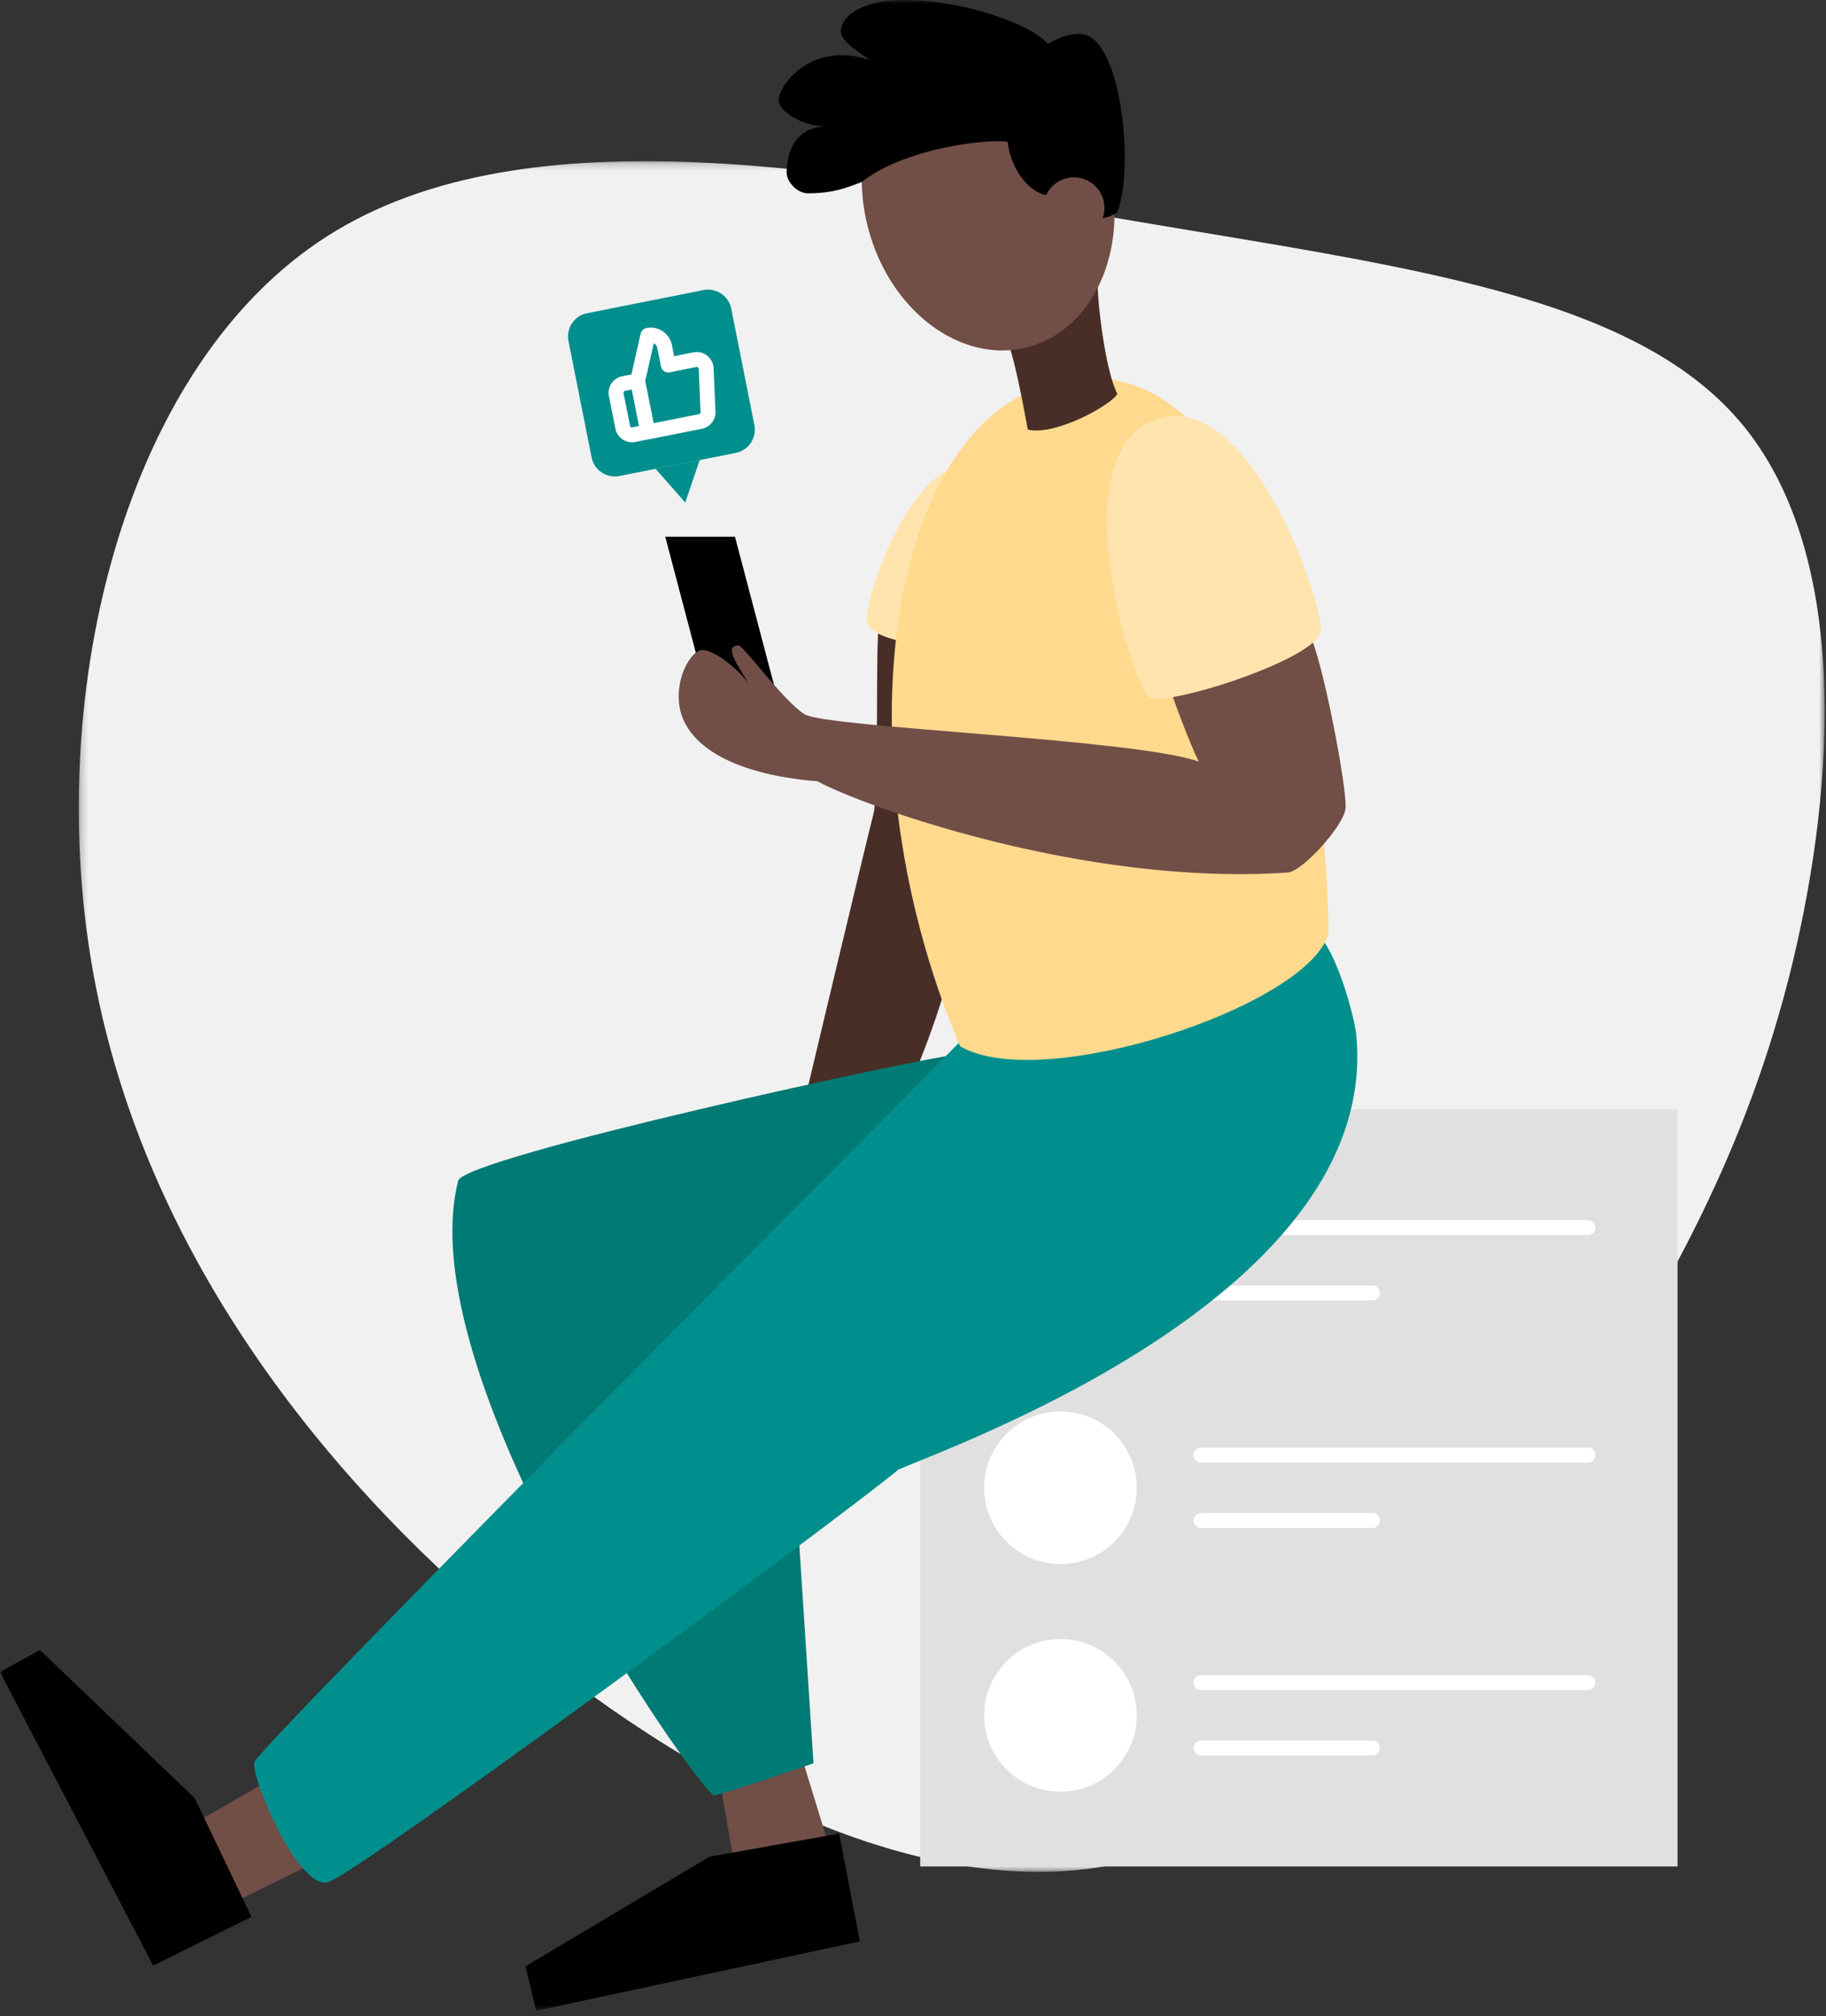 <svg xmlns="http://www.w3.org/2000/svg" xmlns:xlink="http://www.w3.org/1999/xlink" width="250" height="276" viewBox="0 0 250 276">
    <rect x="0" y="0" width="250" height="276" fill="#333333" stroke="none"/>
    <defs>
        <path id="a" d="M.207.177h239.037v234.197H.207z"/>
        <path id="c" d="M0 275.275h249.819V0H0z"/>
    </defs>
    <g fill="none" fill-rule="evenodd">
        <g transform="translate(10.575 21.89)">
            <mask id="b" fill="#fff">
                <use xlink:href="#a"/>
            </mask>
            <path fill="#F1F1F1" d="M227.707 35.905c14.865 17.568 13.177 48.99 7.095 74.197-6.151 25.27-16.76 44.403-31.625 67.246-14.865 22.842-33.972 49.45-59.26 55.6-25.287 6.151-56.629-8.223-84.196-31.066-27.568-22.842-51.426-54.28-57.775-91.984C-4.4 72.124 6.675 28 34.247 10.431 61.819-7.136 105.939 1.85 143.714 8.202c37.703 6.417 69.125 10.136 83.993 27.703" mask="url(#b)"/>
        </g>
        <path fill="#482E26" d="M120.364 85.317c-.576 2.813.05 22.953-.783 26.13-.833 3.177-10.08 42-10.08 42l14.708-4.065s5.156-11.332 7.026-21.535c1.646-8.98 1.409-42.373-10.871-42.53"/>
        <path fill="#000" d="M106.087 94.209h-9.543l-5.465-20.728h9.547z"/>
        <mask id="d" fill="#fff">
            <use xlink:href="#c"/>
        </mask>
        <path fill="#E0E0E0" d="M125.99 255.529h103.684V151.844H125.99z" mask="url(#d)"/>
        <path fill="#A4A4A4" d="M145.19 162.085c5.77 0 10.449 4.679 10.449 10.449s-4.678 10.448-10.448 10.448c-5.771 0-10.449-4.677-10.449-10.448 0-5.77 4.678-10.449 10.449-10.449" mask="url(#d)"/>
        <path stroke="#FFF" stroke-linecap="round" stroke-linejoin="round" stroke-width="2.04" d="M164.42 168.054h52.974M164.42 177.01h23.486M164.42 199.209h52.974M164.42 208.164h23.486M164.42 230.36h52.974M164.42 239.315h23.486" mask="url(#d)"/>
        <path fill="#FFF" d="M145.19 193.236c5.77 0 10.449 4.678 10.449 10.448 0 5.771-4.678 10.449-10.448 10.449-5.771 0-10.449-4.678-10.449-10.449 0-5.77 4.678-10.448 10.449-10.448M145.19 224.39c5.77 0 10.449 4.679 10.449 10.45 0 5.77-4.678 10.448-10.448 10.448-5.771 0-10.449-4.678-10.449-10.449 0-5.77 4.678-10.448 10.449-10.448" mask="url(#d)"/>
        <path fill="#714E46" d="M27 249.39l9.751-5.613 6.168 11.295-11.358 5.609zM98.536 243.778l2.175 12.483 13.185-2.242-4.349-14.167z" mask="url(#d)"/>
        <path fill="#007A74" d="M131.168 144.353c-3.884.211-67.602 14.048-68.431 17.293-6.823 26.615 32.149 82.487 35.013 84.179 3.088-.745 13.625-4.417 13.625-4.417l-2.42-37.254 22.213-59.801z" mask="url(#d)"/>
        <path fill="#000" d="M34.433 262.432l-7.783-16.269-21.18-20.266L0 228.909l20.969 40.186zM114.894 251.028l-17.758 3.164-25.186 15.004 1.451 6.079 44.323-9.493z" mask="url(#d)"/>
        <path fill="#008F8D" d="M180.322 127.847c2.478 1.984 5.076 10.926 5.376 13.96 3.245 35.185-54.67 55.905-62.69 59.382-7.614 6.366-74.027 55.325-78.076 56.484-4.048 1.16-10.668-14.382-10.088-16.459.579-2.077 97.918-99.928 97.918-99.928l47.56-13.44z" mask="url(#d)"/>
        <path fill="#FFE4AD" d="M133.752 64.51c-8.193-4.049-15.77 18.155-15.042 20.697.728 2.543 8.248 3.27 10.152 3.27 1.903 0 4.89-23.968 4.89-23.968" mask="url(#d)"/>
        <path fill="#FFD98E" d="M149.463 51.772c29.907 0 32.728 71.299 32.39 76.164-3.02 9.915-39.247 21.827-50.398 15.308-17.694-41.489-9.543-91.472 18.008-91.472" mask="url(#d)"/>
        <path fill="#714E46" d="M179.298 86.925c1.67 2.85 5.266 21.43 4.907 23.853-.36 2.424-5.922 8.54-7.902 8.676-28.147 1.912-58.676-9.336-64.382-12.495-11.938-.952-19.002-5.263-19.002-11.566 0-3.722 2.064-6.404 3.202-6.404 2.158 0 5.99 3.718 6.455 4.805-.93-1.912-3.85-5.423-1.447-5.423.669 0 6.092 7.58 9.036 9.42 2.944 1.84 45.435 3.385 53.955 6.481-1.087-2.165-4.133-10.017-4.184-11.15-.05-1.134 19.362-6.197 19.362-6.197" mask="url(#d)"/>
        <path fill="#008F8D" d="M80.384 42.88L96.3 39.717c1.76-.35 3.47.793 3.82 2.553l3.162 15.916a3.248 3.248 0 0 1-2.553 3.819l-15.915 3.163a3.248 3.248 0 0 1-3.82-2.553L77.83 46.7a3.25 3.25 0 0 1 2.553-3.82" mask="url(#d)"/>
        <path stroke="#FFF" stroke-linecap="round" stroke-linejoin="round" stroke-width="2.04" d="M88.689 59.124l-1.908.381c-.701.14-1.383-.315-1.522-1.016v-.003l-.89-4.45a1.299 1.299 0 0 1 1.02-1.527l1.908-.377 1.392 6.992zm2.809-9.15l-.508-2.537a1.938 1.938 0 0 0-2.284-1.527l-1.409 6.23 1.392 6.993 7.19-1.426a1.295 1.295 0 0 0 1.058-1.332l-.258-5.922a1.299 1.299 0 0 0-1.565-1.21l-3.616.732z" mask="url(#d)"/>
        <path fill="#008F8D" d="M93.815 68.807l1.98-5.83-6.04 1.202z" mask="url(#d)"/>
        <path fill="#FFE4AD" d="M158.063 57.453c12.948-4.746 23.185 25.17 22.766 28.96-.419 3.79-21.15 10.427-23.485 9.057-2.335-1.371-12.115-33.313.719-38.017" mask="url(#d)"/>
        <path fill="#482E26" d="M150.309 38.799c-.14 1.797.956 11.844 2.669 15.122-.757 1.49-8.54 5.817-12.267 4.89-.508-2.783-1.857-10.258-2.961-12.534 1.992-1.04 12.559-7.478 12.559-7.478" mask="url(#d)"/>
        <path fill="#714E46" d="M129.829 6.38c9.064-2.405 18.855 4.855 21.87 16.215 3.014 11.36-1.89 22.52-10.954 24.925-9.064 2.405-18.856-4.855-21.87-16.216-3.015-11.36 1.89-22.52 10.954-24.924" mask="url(#d)"/>
        <path fill="#000" d="M143.261 26.67c-.939.052-4.521-1.776-5.317-7.258-2.584-.423-13.98.791-19.953 5.5-2.213.845-4.006 1.552-7.352 1.552-1.587 0-2.932-1.659-2.932-2.797 0-3.134 1.345-6.171 5.275-6.374-3.308-.072-6.375-2.115-6.375-3.621 0-2.001 4.548-8.139 12.48-5.449-1.862-1.345-3.964-2.656-3.964-3.93 0-2.178 3.134-4.293 8.616-4.293 8.482 0 17.725 3.515 19.721 6.032.93-.482 2.115-1.379 4.383-1.379 5.651 0 7.546 18.308 5.101 24.446a5.365 5.365 0 0 1-1.992.774" mask="url(#d)"/>
        <path fill="#714E46" d="M143.092 27.073a4.176 4.176 0 1 1 2.115 5.14" mask="url(#d)"/>
    </g>
</svg>
